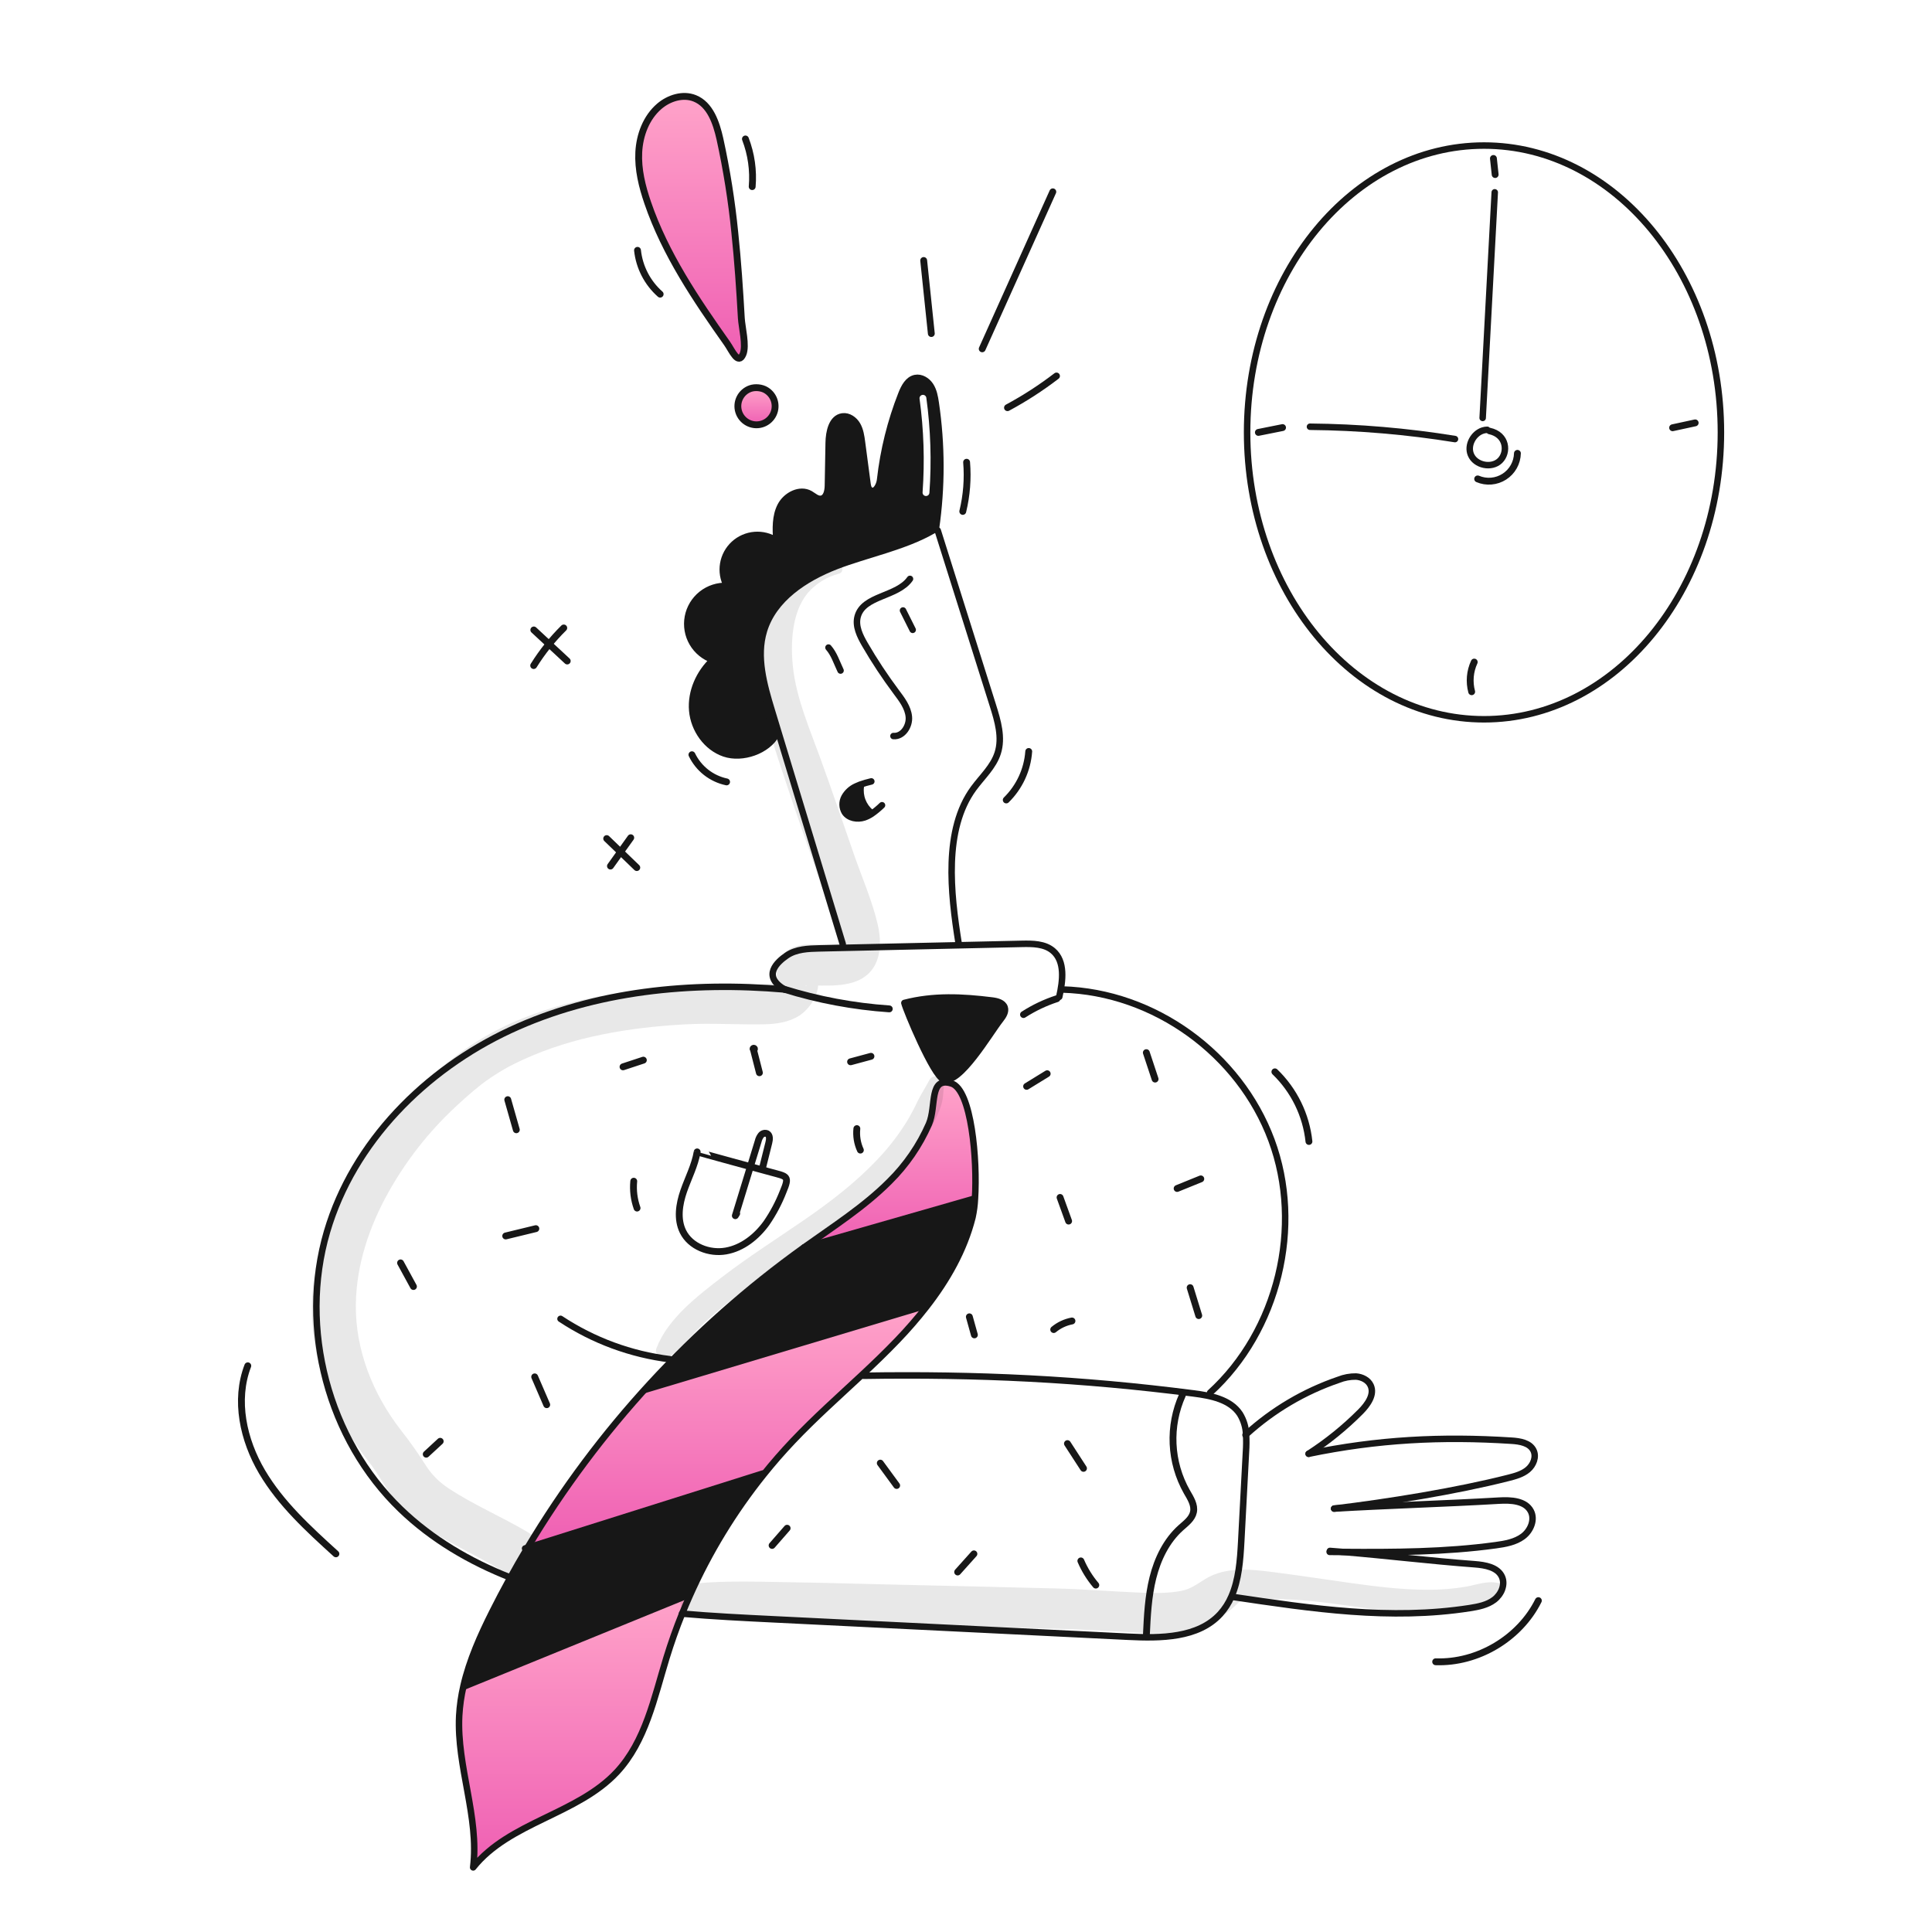 <svg width="960" height="960" viewBox="0 0 960 960" fill="none" xmlns="http://www.w3.org/2000/svg">
<g clip-path="url(#clip0_38_4067)">
<path d="M499.214 500.581C499.929 502.737 498.454 504.937 497.047 506.719C491.692 513.537 476.785 539.131 468.809 536.307C463.783 534.526 450.169 501.818 449.375 498.358C463.908 494.603 478.1 495.306 492.996 497.158C495.481 497.461 498.42 498.21 499.214 500.581Z" fill="#171717"/>
<path d="M472.859 538.394C482.672 541.514 485.724 576.343 484.459 595.686L483.948 595.652L399.462 619.873C414.062 609.447 429.333 599.724 442.006 587.029C450.277 578.859 456.922 569.192 461.587 558.542C465.406 549.716 461.446 534.763 472.859 538.394Z" fill="url(#paint0_linear_38_4067)"/>
<path d="M483.943 595.652L484.454 595.686C484.305 598.805 483.891 601.906 483.217 604.955C479.087 621.291 470.647 636.085 460.232 649.46L459.517 648.904L320.576 690.551L320.394 690.381C344.148 664.115 370.654 640.477 399.457 619.872L483.943 595.652Z" fill="#171717"/>
<path d="M459.518 648.905L460.233 649.461C455.753 655.182 450.986 660.673 445.95 665.911C440.323 671.799 434.45 677.437 428.501 682.996C416.85 693.887 404.901 704.472 393.944 716.055C388.918 721.364 384.112 726.874 379.525 732.585L379.037 732.185L262.116 769.059C278.913 740.982 298.435 714.629 320.4 690.382L320.582 690.552L459.518 648.905Z" fill="url(#paint1_linear_38_4067)"/>
<path d="M427.718 390.785C427.384 393.178 427.662 395.617 428.527 397.873C429.392 400.129 430.816 402.129 432.664 403.685L433.05 404.422C431.933 405.157 430.729 405.752 429.465 406.191C426.05 407.303 421.765 406.599 419.765 403.616C419.08 402.474 418.704 401.173 418.676 399.842C418.649 398.511 418.969 397.195 419.606 396.026C420.92 393.69 422.948 391.837 425.392 390.739C426.044 390.421 426.711 390.137 427.392 389.888L427.718 390.785Z" fill="#171717"/>
<path d="M379.037 732.188L379.525 732.588C364.681 751.066 352.292 771.387 342.665 793.045L341.791 792.659L230.883 837.9L230.293 837.764C233.231 824.944 238.734 812.635 244.667 800.825C250.09 790.025 255.907 779.436 262.116 769.059L379.037 732.188Z" fill="#171717"/>
<path d="M338.944 801.812C336.04 809.016 333.445 816.345 331.161 823.798C325.069 843.686 320.724 865.264 306.554 880.498C286.954 901.588 253.054 905.366 235.115 927.898C238.178 902.792 226.901 877.844 228.172 852.579C228.444 847.588 229.154 842.63 230.294 837.763L230.884 837.899L341.792 792.655L342.666 793.041C341.372 795.935 340.131 798.859 338.944 801.812Z" fill="url(#paint2_linear_38_4067)"/>
<path d="M443.952 365.735C448.603 366.121 452.052 360.777 451.598 356.126C451.144 351.475 448.126 347.549 445.324 343.805C439.69 336.261 434.496 328.397 429.77 320.253C427.308 316.009 424.892 311.132 426.151 306.388C428.999 295.746 445.834 296.677 452.165 287.646" stroke="#171717" stroke-width="3.225" stroke-linecap="round" stroke-linejoin="round"/>
<path d="M417.666 333.187C415.666 328.978 414.466 324.973 411.666 321.774" stroke="#171717" stroke-width="3.225" stroke-linecap="round" stroke-linejoin="round"/>
<path d="M453.505 312.959C451.905 309.759 450.305 306.556 448.705 303.35" stroke="#171717" stroke-width="3.225" stroke-linecap="round" stroke-linejoin="round"/>
<path d="M476.331 468.725C472.315 443.743 468.809 412.193 483.751 391.784C487.971 386.021 493.576 381.006 495.751 374.199C498.224 366.518 495.785 358.225 493.357 350.522C484.224 321.547 475.088 292.569 465.948 263.586" stroke="#171717" stroke-width="3.225" stroke-linecap="round" stroke-linejoin="round"/>
<path d="M418.755 469.1C408.159 434.226 397.567 399.352 386.978 364.477C385.832 360.688 384.682 356.903 383.529 353.121C379.604 340.21 375.667 326.37 379.592 313.459C384.414 297.576 399.911 287.377 415.397 281.359C430.384 275.55 449.697 271.716 463.715 263.525C464.169 263.264 464.615 262.992 465.054 262.72" stroke="#171717" stroke-width="3.225" stroke-linecap="round" stroke-linejoin="round"/>
<path d="M497.047 506.719C498.454 504.938 499.929 502.737 499.214 500.581C498.42 498.21 495.482 497.461 492.997 497.155C478.097 495.306 463.909 494.602 449.376 498.355C450.17 501.815 463.784 534.523 468.81 536.304C476.785 539.131 491.692 513.537 497.047 506.719Z" stroke="#171717" stroke-width="3.225" stroke-linecap="round" stroke-linejoin="round"/>
<path d="M484.454 595.686C485.725 576.343 482.673 541.514 472.854 538.394C461.441 534.764 465.4 549.716 461.577 558.543C456.913 569.193 450.27 578.859 442 587.03C429.328 599.73 414.057 609.448 399.456 619.874C343.93 659.659 297.181 710.44 262.115 769.059C255.909 779.429 250.092 790.018 244.666 800.825C238.733 812.635 233.23 824.944 230.292 837.764C229.153 842.631 228.443 847.589 228.17 852.58C226.899 877.845 238.176 902.793 235.113 927.899C253.049 905.368 286.948 901.59 306.552 880.499C320.722 865.263 325.067 843.685 331.159 823.799C333.439 816.357 336.033 809.028 338.942 801.813C340.132 798.863 341.373 795.94 342.663 793.043C352.29 771.385 364.679 751.064 379.523 732.586C384.095 726.879 388.901 721.369 393.942 716.056C404.9 704.472 416.847 693.887 428.5 683C434.445 677.441 440.321 671.8 445.949 665.915C450.985 660.677 455.752 655.187 460.232 649.465C470.647 636.089 479.087 621.296 483.217 604.959C483.892 601.909 484.306 598.807 484.454 595.686V595.686Z" stroke="#171717" stroke-width="3.225" stroke-linecap="round" stroke-linejoin="round"/>
<path d="M465.054 262.723C468.046 241.975 468.008 220.903 464.941 200.167C464.499 197.206 463.965 194.154 462.332 191.636C460.699 189.118 457.692 187.246 454.754 187.847C451.192 188.584 449.254 192.347 447.913 195.747C442.523 209.437 438.964 223.778 437.328 238.4C437.022 241.225 434.934 245.094 432.518 243.607C431.463 242.949 431.191 241.565 431.032 240.34C430.124 233.473 429.217 226.617 428.309 219.772C427.909 216.8 427.492 213.748 425.995 211.15C424.498 208.552 421.627 206.521 418.655 206.918C413.3 207.633 411.871 214.633 411.78 220.044C411.647 227.135 411.518 234.225 411.394 241.316C411.337 243.971 410.694 247.386 408.07 247.851C406.039 248.203 404.349 246.444 402.556 245.423C397.439 242.507 390.598 246.058 387.876 251.288C385.154 256.518 385.414 262.712 385.743 268.588C382.54 266.502 378.734 265.542 374.925 265.859C371.116 266.176 367.521 267.752 364.707 270.338C361.893 272.925 360.02 276.375 359.383 280.143C358.747 283.912 359.383 287.786 361.192 291.153C356.655 290.957 352.199 292.403 348.642 295.226C345.085 298.049 342.665 302.061 341.827 306.524C340.988 310.987 341.787 315.603 344.076 319.525C346.366 323.447 349.993 326.412 354.292 327.876C347.428 334.286 343.174 343.714 343.979 353.084C344.784 362.454 351.047 371.384 359.941 374.412C368.835 377.44 381.428 373.119 385.841 364.812" stroke="#171717" stroke-width="3.225" stroke-linecap="round" stroke-linejoin="round"/>
<path d="M253.539 783.853C233.413 775.934 214.626 764.918 199.095 749.965C163.075 715.283 148.406 660.034 162.485 612.046C175.566 567.438 211.359 531.554 253.494 511.926C295.629 492.298 343.573 487.659 389.894 491.653" stroke="#171717" stroke-width="3.225" stroke-linecap="round" stroke-linejoin="round"/>
<path d="M429.079 683.609C485.191 682.709 537.366 685.197 593.025 692.379C601.647 693.491 611.325 695.34 616.101 702.612C617.978 705.678 619.037 709.174 619.175 712.766C619.334 715.677 619.311 718.594 619.107 721.502C618.323 736.319 617.541 751.136 616.759 765.951C616.271 775.174 615.545 784.988 611.903 793.281C610.543 796.475 608.661 799.419 606.333 801.994C595.333 813.994 576.768 814.088 560.5 813.282C501.722 810.4 442.944 807.511 384.166 804.614C369.1 803.877 353.977 803.128 338.945 801.814H338.888" stroke="#171717" stroke-width="3.225" stroke-linecap="round" stroke-linejoin="round"/>
<path d="M278.521 655.326C294.876 666.139 313.516 673.013 332.977 675.407" stroke="#171717" stroke-width="3.225" stroke-linecap="round" stroke-linejoin="round"/>
<path d="M389.894 491.653C378.368 485.005 386.286 477.948 390.926 474.772C395.566 471.596 401.534 471.372 407.161 471.244C411.041 471.152 414.921 471.073 418.801 470.983C437.985 470.552 457.169 470.124 476.354 469.701C486.825 469.462 497.3 469.228 507.779 469.001C513.145 468.887 519.033 468.943 523.14 472.392C529.368 477.633 528.132 487.379 526.34 495.321" stroke="#171717" stroke-width="3.225" stroke-linecap="round" stroke-linejoin="round"/>
<path d="M527.848 491.675C573.534 492.934 615.873 523.668 631.779 566.506C647.685 609.344 635.079 661.259 601.295 692.026" stroke="#171717" stroke-width="3.225" stroke-linecap="round" stroke-linejoin="round"/>
<path d="M618.891 713.015C618.982 712.924 619.084 712.845 619.175 712.765C632.469 700.655 648.113 691.41 665.133 685.605C667.895 684.5 670.848 683.952 673.823 683.994C676.773 684.21 679.813 685.718 681.061 688.418C683.148 692.918 679.575 697.918 676.081 701.442C668.247 709.326 659.586 716.344 650.249 722.373" stroke="#171717" stroke-width="3.225" stroke-linecap="round" stroke-linejoin="round"/>
<path d="M650.249 722.375C684.443 715.284 716.208 713.639 751.071 715.875C755.235 716.136 760.136 716.941 761.971 720.697C763.548 723.885 761.948 727.912 759.226 730.215C756.504 732.518 752.941 733.482 749.492 734.356C723.467 740.97 689.579 746.416 662.919 749.615" stroke="#171717" stroke-width="3.225" stroke-linecap="round" stroke-linejoin="round"/>
<path d="M662.921 749.614C689.15 748.06 718.647 747.197 744.865 745.655C750.742 745.303 757.934 745.666 760.657 750.874C762.869 755.117 760.566 760.597 756.732 763.444C752.898 766.291 747.974 767.154 743.232 767.8C718.148 771.238 692.747 771.351 667.414 771.169C665.179 771.158 662.933 771.135 660.698 771.124" stroke="#171717" stroke-width="3.225" stroke-linecap="round" stroke-linejoin="round"/>
<path d="M660.834 770.647C663.034 770.817 665.228 770.991 667.414 771.168C689.378 772.996 710.57 775.604 732.714 777.26C737.944 777.66 744.161 778.701 746.314 783.488C748.084 787.447 745.928 792.28 742.479 794.902C739.03 797.524 734.579 798.384 730.306 799.054C690.871 805.202 651.799 799.325 612.319 793.46" stroke="#171717" stroke-width="3.225" stroke-linecap="round" stroke-linejoin="round"/>
<path d="M855.116 214.859C855.116 293.593 802.416 357.408 737.401 357.408C672.386 357.408 619.675 293.593 619.675 214.859C619.675 136.125 672.384 72.321 737.4 72.321C802.416 72.321 855.116 136.136 855.116 214.859Z" stroke="#171717" stroke-width="3.225" stroke-linecap="round" stroke-linejoin="round"/>
<path d="M650.918 212.045C675.056 212.264 699.142 214.312 722.97 218.171" stroke="#171717" stroke-width="3.225" stroke-linecap="round" stroke-linejoin="round"/>
<path d="M736.73 207.666C738.73 170.296 740.73 132.929 742.73 95.566" stroke="#171717" stroke-width="3.225" stroke-linecap="round" stroke-linejoin="round"/>
<path d="M738.989 213.566C738.258 213.578 737.531 213.697 736.833 213.918C732.148 215.393 728.933 221.224 730.866 225.887C733.066 231.242 741.145 232.932 745.308 228.905C749.471 224.878 748.882 215.994 740.067 214.134" stroke="#171717" stroke-width="3.225" stroke-linecap="round" stroke-linejoin="round"/>
<path d="M432.948 388.278C431.067 388.711 429.211 389.249 427.389 389.889C426.708 390.138 426.041 390.422 425.389 390.74C422.945 391.839 420.917 393.692 419.603 396.027C418.966 397.196 418.646 398.512 418.674 399.843C418.701 401.175 419.077 402.475 419.762 403.617C421.762 406.601 426.047 407.304 429.462 406.192C430.726 405.752 431.93 405.158 433.047 404.422C434.904 403.138 436.65 401.699 438.266 400.122" stroke="#171717" stroke-width="3.225" stroke-linecap="round" stroke-linejoin="round"/>
<path d="M432.663 403.684C430.815 402.128 429.392 400.128 428.527 397.872C427.662 395.616 427.383 393.177 427.717 390.784" stroke="#171717" stroke-width="3.225" stroke-linecap="round" stroke-linejoin="round"/>
<path d="M230.883 837.9L341.791 792.657" stroke="#171717" stroke-width="3.225" stroke-linecap="round" stroke-linejoin="round"/>
<path d="M260.913 769.433L262.116 769.059L379.037 732.188" stroke="#171717" stroke-width="3.225" stroke-linecap="round" stroke-linejoin="round"/>
<path d="M320.576 690.552L459.518 648.905" stroke="#171717" stroke-width="3.225" stroke-linecap="round" stroke-linejoin="round"/>
<path d="M399.458 619.873L483.943 595.652" stroke="#171717" stroke-width="3.225" stroke-linecap="round" stroke-linejoin="round"/>
<path d="M488.056 173.33C499.75 147.325 511.443 121.319 523.137 95.314" stroke="#171717" stroke-width="3.404" stroke-linecap="round" stroke-linejoin="round"/>
<path d="M500.619 202.577C509.145 197.988 517.289 192.721 524.97 186.826" stroke="#171717" stroke-width="3.404" stroke-linecap="round" stroke-linejoin="round"/>
<path d="M462.768 165.74C461.501 153.641 460.237 141.541 458.975 129.44" stroke="#171717" stroke-width="3.404" stroke-linecap="round" stroke-linejoin="round"/>
<path d="M380.809 193.987C378.501 192.5 375.188 192.292 372.909 193.068C370.63 193.845 368.743 195.479 367.649 197.624C366.554 199.768 366.339 202.255 367.048 204.556C367.757 206.857 369.335 208.791 371.447 209.948C373.559 211.105 376.038 211.393 378.359 210.752C380.68 210.11 382.659 208.59 383.878 206.513C385.096 204.436 385.457 201.966 384.884 199.628C384.311 197.289 382.849 195.266 380.809 193.987Z" fill="url(#paint3_linear_38_4067)" stroke="#171717" stroke-width="3.4"/>
<path d="M281.853 328.448L265.253 313.023" stroke="#171717" stroke-width="3.404" stroke-linecap="round" stroke-linejoin="round"/>
<path d="M265.182 330.714C269.416 323.922 274.434 317.65 280.131 312.028" stroke="#171717" stroke-width="3.404" stroke-linecap="round" stroke-linejoin="round"/>
<path d="M316.416 431.1L301.464 416.69" stroke="#171717" stroke-width="3.404" stroke-linecap="round" stroke-linejoin="round"/>
<path d="M303.334 430.344L313.411 416.264" stroke="#171717" stroke-width="3.404" stroke-linecap="round" stroke-linejoin="round"/>
<path d="M166.911 772.09C153.329 759.757 139.536 747.168 130.211 731.371C120.886 715.574 116.534 695.782 123.127 678.66" stroke="#171717" stroke-width="3.404" stroke-linecap="round" stroke-linejoin="round"/>
<path d="M569.624 812.631C570.072 803.014 570.53 793.324 572.866 783.986C575.202 774.648 579.574 765.571 586.748 759.152C589.289 756.879 592.341 754.666 593.027 751.325C593.757 747.772 591.527 744.376 589.719 741.232C585.618 733.96 583.283 725.825 582.903 717.485C582.522 709.144 584.108 700.831 587.531 693.216" stroke="#171717" stroke-width="3.404" stroke-linecap="round" stroke-linejoin="round"/>
<path d="M389.546 491.508C406.549 496.8 424.111 500.089 441.877 501.308" stroke="#171717" stroke-width="3.404" stroke-linecap="round" stroke-linejoin="round"/>
<path d="M508.571 504.131C513.75 500.8 519.335 498.148 525.189 496.24" stroke="#171717" stroke-width="3.404" stroke-linecap="round" stroke-linejoin="round"/>
<path d="M380.866 607.734C375.966 614.519 368.929 620.169 360.682 621.611C352.435 623.053 343.056 619.448 339.356 611.937C336.316 605.766 337.47 598.351 339.72 591.85C341.97 585.349 345.253 579.15 346.415 572.368C346.383 572.495 380.078 581.644 383.201 582.5C391.15 584.68 392.444 584.226 389.101 592.191C386.96 597.67 384.197 602.886 380.866 607.734Z" stroke="#171717" stroke-width="3.404" stroke-linecap="round" stroke-linejoin="round"/>
<path d="M378.965 580.055L382.031 567.775C382.425 566.199 382.631 564.134 381.215 563.33C380.701 563.103 380.127 563.049 379.58 563.178C379.033 563.306 378.542 563.609 378.183 564.041C377.485 564.924 376.993 565.95 376.743 567.047L365.382 604.074L366.062 602.974" stroke="#171717" stroke-width="3.404" stroke-linecap="round" stroke-linejoin="round"/>
<path d="M538.383 729.616C535.725 725.516 533.066 721.416 530.407 717.316" stroke="#171717" stroke-width="3.404" stroke-linecap="round" stroke-linejoin="round"/>
<path d="M475.853 781.119C478.545 778.113 481.237 775.108 483.93 772.105" stroke="#171717" stroke-width="3.404" stroke-linecap="round" stroke-linejoin="round"/>
<path d="M445.547 738.127L437.407 727.012" stroke="#171717" stroke-width="3.404" stroke-linecap="round" stroke-linejoin="round"/>
<path d="M383.651 767.916L391.117 759.366" stroke="#171717" stroke-width="3.404" stroke-linecap="round" stroke-linejoin="round"/>
<path d="M271.661 697.991L265.684 684.155" stroke="#171717" stroke-width="3.404" stroke-linecap="round" stroke-linejoin="round"/>
<path d="M211.794 722.581L218.734 716.174" stroke="#171717" stroke-width="3.404" stroke-linecap="round" stroke-linejoin="round"/>
<path d="M266.259 610.508L251.286 614.146" stroke="#171717" stroke-width="3.404" stroke-linecap="round" stroke-linejoin="round"/>
<path d="M205.441 639.267C203.308 635.352 201.172 631.436 199.035 627.521" stroke="#171717" stroke-width="3.404" stroke-linecap="round" stroke-linejoin="round"/>
<path d="M256.557 561.373L252.3 546.42" stroke="#171717" stroke-width="3.404" stroke-linecap="round" stroke-linejoin="round"/>
<path d="M316.553 600.28C315.029 596.006 314.467 591.448 314.907 586.931" stroke="#171717" stroke-width="3.404" stroke-linecap="round" stroke-linejoin="round"/>
<path d="M309.579 530.109L319.679 526.78" stroke="#171717" stroke-width="3.404" stroke-linecap="round" stroke-linejoin="round"/>
<path d="M377.346 533.041L374.257 520.979C374.433 520.704 374.967 520.928 374.893 521.246C374.863 521.315 374.813 521.374 374.749 521.414C374.685 521.453 374.61 521.472 374.535 521.468C374.46 521.464 374.387 521.436 374.328 521.39C374.269 521.343 374.226 521.279 374.204 521.207" stroke="#171717" stroke-width="3.404" stroke-linecap="round" stroke-linejoin="round"/>
<path d="M422.646 527.6L432.773 524.87" stroke="#171717" stroke-width="3.404" stroke-linecap="round" stroke-linejoin="round"/>
<path d="M427.516 571.477C425.985 568.141 425.381 564.454 425.768 560.804" stroke="#171717" stroke-width="3.404" stroke-linecap="round" stroke-linejoin="round"/>
<path d="M510.118 539.808L520.336 533.522" stroke="#171717" stroke-width="3.404" stroke-linecap="round" stroke-linejoin="round"/>
<path d="M573.96 536.192L569.605 523.05" stroke="#171717" stroke-width="3.404" stroke-linecap="round" stroke-linejoin="round"/>
<path d="M530.993 606.751C529.575 602.834 528.157 598.917 526.738 595" stroke="#171717" stroke-width="3.404" stroke-linecap="round" stroke-linejoin="round"/>
<path d="M584.908 590.548C588.828 588.957 592.748 587.367 596.668 585.779" stroke="#171717" stroke-width="3.404" stroke-linecap="round" stroke-linejoin="round"/>
<path d="M595.647 653.713C594.224 649.086 592.8 644.459 591.376 639.832" stroke="#171717" stroke-width="3.404" stroke-linecap="round" stroke-linejoin="round"/>
<path d="M523.579 660.651C526.196 658.485 529.318 657.016 532.655 656.38" stroke="#171717" stroke-width="3.404" stroke-linecap="round" stroke-linejoin="round"/>
<path d="M484.167 663.294L481.667 654.32" stroke="#171717" stroke-width="3.404" stroke-linecap="round" stroke-linejoin="round"/>
<path d="M544.5 787.629C541.438 784.012 538.933 779.959 537.067 775.603" stroke="#171717" stroke-width="3.404" stroke-linecap="round" stroke-linejoin="round"/>
<path d="M361.036 388.522C357.325 387.737 353.843 386.112 350.858 383.772C347.872 381.432 345.463 378.438 343.814 375.022" stroke="#171717" stroke-width="3.404" stroke-linecap="round" stroke-linejoin="round"/>
<path d="M478.4 254.118C480.338 246.126 480.98 237.875 480.3 229.68" stroke="#171717" stroke-width="3.404" stroke-linecap="round" stroke-linejoin="round"/>
<path d="M500 397.5C506.535 391.096 510.507 382.526 511.169 373.4" stroke="#171717" stroke-width="3.404" stroke-linecap="round" stroke-linejoin="round"/>
<path d="M713.379 825.726C734.279 826.463 755.09 814.077 764.406 795.347" stroke="#171717" stroke-width="3.404" stroke-linecap="round" stroke-linejoin="round"/>
<path d="M650.409 567.192C649.007 554.027 643.015 541.776 633.484 532.586" stroke="#171717" stroke-width="3.404" stroke-linecap="round" stroke-linejoin="round"/>
<path d="M734.246 237.967C736.377 238.877 738.698 239.251 741.006 239.057C743.315 238.863 745.541 238.107 747.49 236.854C749.439 235.601 751.051 233.89 752.186 231.87C753.321 229.85 753.944 227.583 754 225.267" stroke="#171717" stroke-width="3.404" stroke-linecap="round" stroke-linejoin="round"/>
<path d="M742.937 86.738L742.076 78.738" stroke="#171717" stroke-width="3.404" stroke-linecap="round" stroke-linejoin="round"/>
<path d="M625.283 214.862L637.295 212.462" stroke="#171717" stroke-width="3.404" stroke-linecap="round" stroke-linejoin="round"/>
<path d="M731.266 343.719C729.947 338.808 730.397 333.591 732.536 328.978" stroke="#171717" stroke-width="3.404" stroke-linecap="round" stroke-linejoin="round"/>
<path d="M831.113 212.546L842.32 210.122" stroke="#171717" stroke-width="3.404" stroke-linecap="round" stroke-linejoin="round"/>
<path d="M373.758 92.731C374.44 84.683 373.291 76.586 370.398 69.045" stroke="#171717" stroke-width="3.404" stroke-linecap="round" stroke-linejoin="round"/>
<path d="M328.028 146.165C321.695 140.562 317.682 132.797 316.775 124.39" stroke="#171717" stroke-width="3.404" stroke-linecap="round" stroke-linejoin="round"/>
<path d="M357.73 69.063C355.918 61.011 352.88 51.945 345.22 48.872C339.34 46.512 332.392 48.704 327.587 52.834C321.099 58.41 317.843 67.086 317.401 75.634C316.959 84.182 319.067 92.658 321.842 100.752C330.582 126.252 345.817 148.778 361.262 170.622C363.695 174.063 366.794 181.666 369.185 176.013C371.001 171.72 368.618 162.629 368.358 158.034C367.558 143.857 366.607 129.684 365.118 115.561C363.559 99.931 361.092 84.406 357.73 69.063V69.063Z" fill="url(#paint4_linear_38_4067)" stroke="#171717" stroke-width="3.4"/>
<path fill-rule="evenodd" clip-rule="evenodd" d="M465.053 262.723C468.045 241.975 468.007 220.903 464.94 200.167C464.499 197.206 463.967 194.152 462.334 191.634C460.701 189.116 457.694 187.245 454.756 187.845C451.194 188.586 449.254 192.353 447.915 195.745C442.525 209.436 438.966 223.779 437.33 238.402C437.02 241.227 434.936 245.095 432.52 243.609C431.465 242.951 431.193 241.567 431.034 240.342C430.127 233.482 429.219 226.626 428.311 219.774C427.914 216.802 427.494 213.739 425.997 211.152C424.5 208.565 421.629 206.52 418.657 206.92C413.302 207.635 411.873 214.634 411.782 220.046C411.65 227.136 411.522 234.227 411.396 241.318C411.339 243.973 410.693 247.388 408.072 247.853C406.562 248.115 405.24 247.209 403.925 246.308C403.471 245.997 403.018 245.687 402.558 245.425C397.442 242.509 390.601 246.072 387.878 251.29C385.155 256.508 385.416 262.713 385.745 268.59C382.542 266.504 378.736 265.544 374.927 265.861C371.118 266.178 367.523 267.754 364.709 270.34C361.895 272.927 360.022 276.377 359.385 280.145C358.749 283.914 359.385 287.788 361.194 291.155C356.657 290.959 352.201 292.405 348.644 295.228C345.087 298.051 342.667 302.063 341.829 306.526C340.99 310.989 341.789 315.605 344.078 319.527C346.368 323.449 349.995 326.414 354.294 327.878C347.43 334.287 343.187 343.728 343.981 353.087C344.775 362.446 351.049 371.399 359.943 374.415C368.837 377.431 381.43 373.12 385.843 364.815L386.977 364.475C385.824 360.693 384.674 356.908 383.528 353.119C379.602 340.208 375.666 326.368 379.591 313.457C384.413 297.574 399.91 287.375 415.396 281.362C420.729 279.295 426.609 277.479 432.603 275.626C443.455 272.273 454.682 268.804 463.714 263.528C464.159 263.273 464.593 263.006 465.026 262.739L465.053 262.723ZM460.292 197.672C460.164 196.741 459.306 196.089 458.374 196.217C457.443 196.345 456.792 197.203 456.919 198.134C459.032 213.543 459.536 229.13 458.423 244.643C458.356 245.581 459.061 246.395 459.999 246.463C460.936 246.53 461.751 245.824 461.818 244.887C462.948 229.138 462.436 213.315 460.292 197.672Z" fill="#171717"/>
<g opacity="0.1">
<path d="M415.454 280.193C404.386 282.599 394.647 290.641 388.049 299.639C384.389 304.684 381.536 310.267 379.593 316.19C377.127 323.61 377.35 332.513 378.053 340.214C379.599 357.171 385.291 372.901 390.594 388.956C395.926 405.1 401.659 421.118 407.219 437.185C409.279 443.137 411.412 449.058 413.519 454.991C415.245 459.843 417.189 465.564 417.138 469.679C417.118 471.198 417.63 469.686 416.884 470.836C417.398 470.121 417.864 469.373 418.278 468.597C418.45 468.132 419.713 468.59 418.562 468.474C418.066 468.554 417.581 468.692 417.116 468.884C417.137 468.884 415.456 469.243 416.363 469.084C415.696 469.102 415.031 469.163 414.371 469.265C409.785 469.565 405.191 469.099 400.61 469.355C394.148 469.715 388.755 472.272 386.754 478.946C386.275 480.71 386.014 482.526 385.978 484.354C385.931 485.544 386.478 487.589 386.034 488.681C386.439 487.681 385.114 488.457 384.086 488.703C378.974 489.928 372.709 489.185 367.259 489.211C360.351 489.243 353.459 489.474 346.559 489.76C317.343 490.97 287.643 494.873 260.321 505.76C244.349 512.021 229.644 521.127 216.921 532.636C186.521 559.795 161.057 596.247 155.769 637.402C152.627 661.861 158.65 686.766 170.781 708.071C174.543 714.535 178.77 720.715 183.43 726.564C187.485 731.754 190.53 737.496 194.33 742.871C203.116 755.311 216.307 762.502 229.495 769.476C236.614 773.241 243.733 776.991 250.637 781.144C263.33 788.782 274.951 768.85 262.229 761.312C249.318 753.661 235.329 747.777 222.808 739.483C218.116 736.423 214.157 732.364 211.215 727.596C207.632 721.933 203.763 716.456 199.622 711.187C185.211 692.787 176.488 670.667 176.822 648.019C177.108 628.533 183.382 609.687 193.056 592.358C201.884 576.585 213.119 562.287 226.356 549.98C229.195 547.289 232.112 544.683 235.106 542.162C236.354 541.115 237.624 540.097 238.891 539.074C240.345 537.9 237.918 539.788 239.362 538.701C240.033 538.201 240.703 537.691 241.381 537.201C247.227 533.007 253.481 529.415 260.049 526.479C284.944 515.036 312.891 510.554 340.049 509.019C353.289 508.271 366.449 509.225 379.668 508.974C385.658 508.861 392.154 507.96 397.268 504.598C402.74 500.998 408.105 492.686 406.178 485.798C405.634 483.853 408.343 482.276 403.478 487.007C402.787 487.68 399.853 490.776 401.278 489.535C400.398 490.302 399.41 489.66 401.436 489.685C403.636 489.713 405.831 489.724 408.027 489.743C413.133 489.785 418.577 489.715 423.507 488.258C436.981 484.276 438.937 471.511 436.14 459.406C433.395 447.524 428.248 435.874 424.268 424.374C418.812 408.609 413.429 392.819 407.75 377.132C402.478 362.57 395.784 347.28 394.05 331.779C392.731 319.965 393.344 304.301 401.356 294.673C405.4 289.973 410.789 286.628 416.795 285.09C419.955 284.231 418.621 279.519 415.449 280.208L415.454 280.193Z" fill="#171717"/>
</g>
<g opacity="0.1">
<path d="M343.743 802.707C372.025 806.707 401.168 806.107 429.7 806.871C458.3 807.634 486.9 808.374 515.5 809.091C529.957 809.437 544.336 809.94 558.766 810.891C571.657 811.74 586.859 812.891 598.966 807.577C604.22 805.289 609.066 802.16 613.314 798.314C614.762 796.966 615.565 795.867 617.533 795.381C620.654 794.61 624.51 794.819 627.705 794.699C640.638 794.212 653.274 795.558 666.058 797.332C680.07 799.277 694.151 801.305 708.326 801.38C715.492 801.429 722.651 800.88 729.726 799.74C733.183 799.245 736.598 798.499 739.946 797.506C743.454 796.389 745.156 794.729 747.331 791.874C748.712 790.06 747.213 787.3 745.258 786.774C739.258 785.174 734.381 787.336 728.397 788.414C722.055 789.491 715.63 790.002 709.197 789.939C696.661 789.939 684.186 788.384 671.788 786.673C658.91 784.895 646.07 782.896 633.179 781.243C621.906 779.797 609.201 778.272 598.979 784.543C594.921 787.035 591.596 789.652 586.862 790.526C580.195 791.757 573.249 791.641 566.501 791.37C552.807 790.819 539.182 789.67 525.471 789.317C497.538 788.604 469.604 787.938 441.671 787.317C425.71 786.953 409.747 786.47 393.784 786.232C377.849 785.994 361.77 785.321 345.898 786.776C341.888 787.144 338.437 789.576 337.933 793.808C337.508 797.38 339.703 802.134 343.742 802.708L343.743 802.707Z" fill="#171717"/>
</g>
<g opacity="0.1">
<path d="M333.133 673.821C339.896 668.516 345.244 661.579 351.633 655.828C357.706 650.37 364.06 645.234 370.67 640.44C384.097 630.686 398.251 621.991 411.791 612.401C424.961 603.073 437.704 592.842 448.335 580.636C453.507 574.802 458.064 568.451 461.935 561.684C463.989 558.105 465.761 554.37 467.235 550.515C468.76 546.389 468.706 542.876 469.053 538.637C469.367 534.796 463.517 533.327 461.803 536.673C459.941 540.307 457.635 543.653 455.85 547.392C454.319 550.662 452.624 553.852 450.771 556.95C446.678 563.613 441.912 569.838 436.549 575.528C425.456 587.415 412.49 597.328 399.125 606.503C385.619 615.777 371.779 624.573 358.783 634.568C346.731 643.837 331.843 655.168 326.235 669.807C324.58 674.127 330.312 676.031 333.129 673.821H333.133Z" fill="#171717"/>
</g>
</g>
<defs>
<linearGradient id="paint0_linear_38_4067" x1="442.096" y1="537.836" x2="442.096" y2="619.873" gradientUnits="userSpaceOnUse">
<stop stop-color="#FFA3C9"/>
<stop offset="1" stop-color="#EF5FB3"/>
</linearGradient>
<linearGradient id="paint1_linear_38_4067" x1="361.175" y1="648.905" x2="361.175" y2="769.059" gradientUnits="userSpaceOnUse">
<stop stop-color="#FFA3C9"/>
<stop offset="1" stop-color="#EF5FB3"/>
</linearGradient>
<linearGradient id="paint2_linear_38_4067" x1="285.368" y1="792.655" x2="285.368" y2="927.898" gradientUnits="userSpaceOnUse">
<stop stop-color="#FFA3C9"/>
<stop offset="1" stop-color="#EF5FB3"/>
</linearGradient>
<linearGradient id="paint3_linear_38_4067" x1="375.894" y1="192.626" x2="375.894" y2="211.086" gradientUnits="userSpaceOnUse">
<stop stop-color="#FFA3C9"/>
<stop offset="1" stop-color="#EF5FB3"/>
</linearGradient>
<linearGradient id="paint4_linear_38_4067" x1="343.602" y1="47.903" x2="343.602" y2="178.041" gradientUnits="userSpaceOnUse">
<stop stop-color="#FFA3C9"/>
<stop offset="1" stop-color="#EF5FB3"/>
</linearGradient>
<clipPath id="clip0_38_4067">
<rect width="960" height="960" fill="white"/>
</clipPath>
</defs>
</svg>

